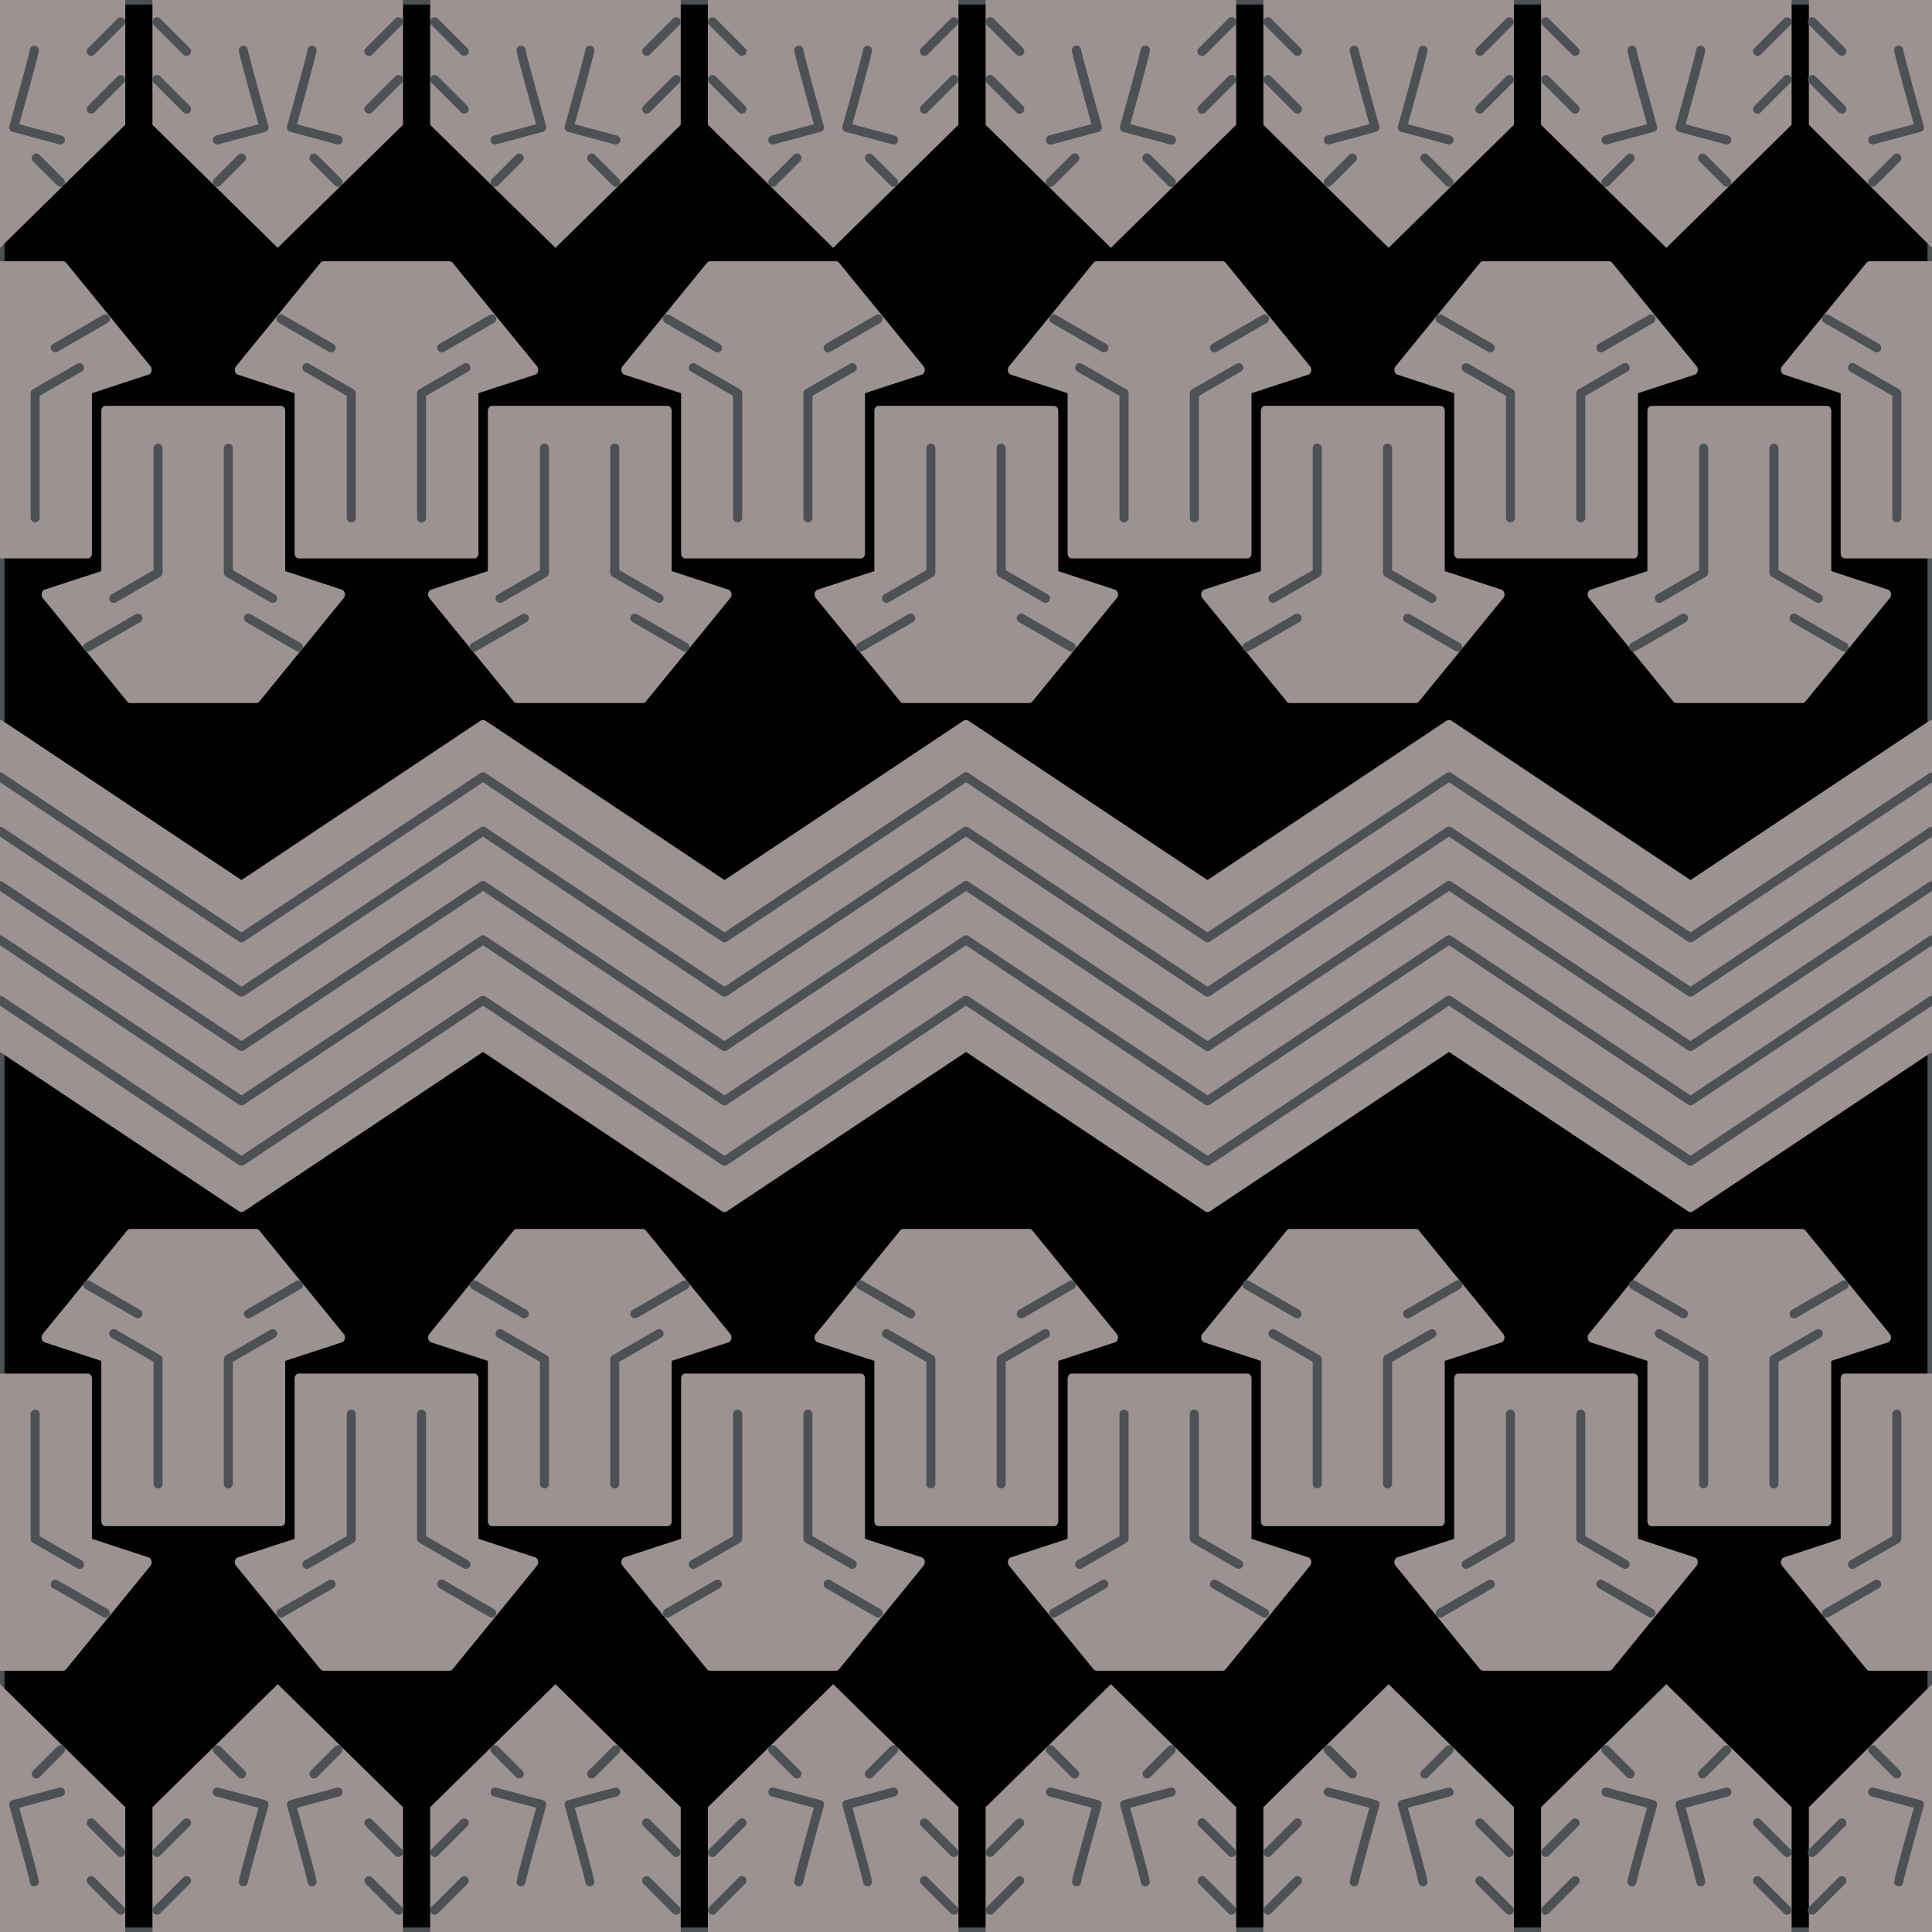 <?xml version="1.0" encoding="UTF-8" standalone="no"?>
<!-- Created with Inkscape (http://www.inkscape.org/) -->

<svg
   xmlns:dc="http://purl.org/dc/elements/1.1/"
   xmlns:cc="http://creativecommons.org/ns#"
   xmlns:rdf="http://www.w3.org/1999/02/22-rdf-syntax-ns#"
   xmlns:svg="http://www.w3.org/2000/svg"
   xmlns="http://www.w3.org/2000/svg"
   xmlns:xlink="http://www.w3.org/1999/xlink"
   xmlns:sodipodi="http://sodipodi.sourceforge.net/DTD/sodipodi-0.dtd"
   xmlns:inkscape="http://www.inkscape.org/namespaces/inkscape"
   width="640"
   height="640"
   id="svg2"
   version="1.1"
   inkscape:version="0.48.3.1 r9886"
   sodipodi:docname="Tire Tread.svg"
   inkscape:export-filename="/home/nick/Ratman/Assets/3D Assets/Bus/Textures/Tire Tread.png"
   inkscape:export-xdpi="90"
   inkscape:export-ydpi="90">
  <sodipodi:namedview
     id="base"
     pagecolor="#ffffff"
     bordercolor="#666666"
     borderopacity="1.0"
     inkscape:pageopacity="0.0"
     inkscape:pageshadow="2"
     inkscape:zoom="0.98994949"
     inkscape:cx="286.64008"
     inkscape:cy="383.71448"
     inkscape:document-units="px"
     inkscape:current-layer="layer3"
     showgrid="false"
     inkscape:window-width="1680"
     inkscape:window-height="1026"
     inkscape:window-x="0"
     inkscape:window-y="24"
     inkscape:window-maximized="1"
     inkscape:object-nodes="true"
     inkscape:snap-center="false"
     inkscape:snap-midpoints="true"
     inkscape:snap-object-midpoints="true"
     inkscape:snap-bbox="true"
     inkscape:object-paths="false"
     inkscape:snap-to-guides="false"
     inkscape:snap-page="true">
    <sodipodi:guide
       id="guide3007"
       orientation="640.0,0"
       position="320.0,0" />
    <sodipodi:guide
       id="guide3009"
       orientation="0,640.0"
       position="0,160.0" />
    <sodipodi:guide
       id="guide3011"
       orientation="0,640.0"
       position="0,320.0" />
    <sodipodi:guide
       id="guide3013"
       orientation="0,640.0"
       position="0,480.0" />
    <sodipodi:guide
       position="0,0"
       orientation="0,640"
       id="guide3024" />
    <sodipodi:guide
       position="640,0"
       orientation="-640,0"
       id="guide3026" />
    <sodipodi:guide
       position="640,640"
       orientation="0,-640"
       id="guide3028" />
    <sodipodi:guide
       position="0,640"
       orientation="640,0"
       id="guide3030" />
    <sodipodi:guide
       position="320.0,0"
       orientation="640.0,0"
       id="guide3042" />
    <sodipodi:guide
       position="0,80.0"
       orientation="0,640.0"
       id="guide3044" />
    <sodipodi:guide
       position="0,160.0"
       orientation="0,640.0"
       id="guide3046" />
    <sodipodi:guide
       position="0,240.0"
       orientation="0,640.0"
       id="guide3048" />
    <sodipodi:guide
       position="0,320.0"
       orientation="0,640.0"
       id="guide3050" />
    <sodipodi:guide
       position="0,400.0"
       orientation="0,640.0"
       id="guide3052" />
    <sodipodi:guide
       position="0,480.0"
       orientation="0,640.0"
       id="guide3054" />
    <sodipodi:guide
       position="0,560.0"
       orientation="0,640.0"
       id="guide3056" />
    <sodipodi:guide
       id="guide3098"
       orientation="640.0,0"
       position="80.0,0" />
    <sodipodi:guide
       id="guide3100"
       orientation="640.0,0"
       position="160,293.333" />
    <sodipodi:guide
       id="guide3102"
       orientation="640.0,0"
       position="240.0,0" />
    <sodipodi:guide
       id="guide3104"
       orientation="640.0,0"
       position="320.0,0" />
    <sodipodi:guide
       id="guide3106"
       orientation="640.0,0"
       position="400.0,0" />
    <sodipodi:guide
       id="guide3108"
       orientation="640.0,0"
       position="480.0,0" />
    <sodipodi:guide
       id="guide3110"
       orientation="640.0,0"
       position="560.0,0" />
    <sodipodi:guide
       id="guide3112"
       orientation="0,640.0"
       position="0,80.0" />
    <sodipodi:guide
       id="guide3114"
       orientation="0,640.0"
       position="600.714,-2e-05" />
    <sodipodi:guide
       id="guide3116"
       orientation="0,640.0"
       position="0,240.0" />
    <sodipodi:guide
       id="guide3118"
       orientation="0,640.0"
       position="0,320.0" />
    <sodipodi:guide
       id="guide3120"
       orientation="0,640.0"
       position="0,400.0" />
    <sodipodi:guide
       id="guide3122"
       orientation="0,640.0"
       position="0,480.0" />
    <sodipodi:guide
       id="guide3124"
       orientation="0,640.0"
       position="0,560.0" />
  </sodipodi:namedview>
  <defs
     id="defs4" />
  <g
     inkscape:groupmode="layer"
     id="layer3"
     inkscape:label="Background">
    <rect
       style="fill:#010101;fill-opacity:1;stroke:#4c5156;stroke-width:3;stroke-linecap:round;stroke-linejoin:round;stroke-miterlimit:4;stroke-dasharray:none;stroke-dashoffset:0"
       id="rect3432"
       width="640"
       height="640"
       x="0"
       y="0" />
  </g>
  <g
     transform="translate(0,-412.362)"
     id="layer1"
     inkscape:groupmode="layer"
     inkscape:label="Layer 1"
     style="display:inline">
    <path
       style="fill:#9c9291;fill-opacity:1;stroke:#9c9291;stroke-width:3"
       d="m 0,972.362 40,39.286 0,40.714 -40,0 z"
       id="path3162"
       inkscape:connector-curvature="0"
       sodipodi:nodetypes="ccccc"
       inkscape:transform-center-x="-20.25" />
    <path
       inkscape:connector-curvature="0"
       id="path3164"
       d="m 640,972.362 -39.286,39.286 0,40.714 39.286,0 z"
       style="fill:#9c9291;fill-opacity:1;stroke:#9c9291;stroke-width:3" />
    <path
       style="fill:#9c9291;fill-opacity:1;stroke:#9c9291;stroke-width:3"
       d="m 92,972.362 -40,39.281 0,40.719 40,0 40,0 0,-40.719 -40,-39.281 z"
       id="path3208"
       inkscape:connector-curvature="0" />
    <use
       x="0"
       y="0"
       xlink:href="#path3208"
       id="use3217"
       transform="translate(92,0)"
       width="640"
       height="640"
       style="fill:#9c9291;stroke:#9c9291;stroke-width:3" />
    <use
       x="0"
       y="0"
       xlink:href="#use3217"
       id="use3219"
       transform="translate(92,0)"
       width="640"
       height="640"
       style="fill:#9c9291;stroke:#9c9291;stroke-width:3" />
    <use
       x="0"
       y="0"
       xlink:href="#use3219"
       id="use3221"
       transform="translate(92,0)"
       width="640"
       height="640"
       style="fill:#9c9291;stroke:#9c9291;stroke-width:3" />
    <use
       x="0"
       y="0"
       xlink:href="#use3221"
       id="use3223"
       transform="translate(92,0)"
       width="640"
       height="640"
       style="fill:#9c9291;stroke:#9c9291;stroke-width:3" />
    <use
       x="0"
       y="0"
       xlink:href="#use3223"
       id="use3225"
       transform="translate(92,0)"
       width="640"
       height="640"
       style="fill:#9c9291;stroke:#9c9291;stroke-width:3" />
    <g
       id="use3237"
       transform="matrix(1,0,0,-1,0,1464.724)"
       style="fill:#9c9291;stroke:#9c9291;stroke-width:3">
      <path
         style="fill:#9c9291;fill-opacity:1;stroke:#9c9291;stroke-width:3"
         d="m 0,972.362 40,39.286 0,40.714 -40,0 z"
         id="path3147"
         inkscape:connector-curvature="0"
         sodipodi:nodetypes="ccccc"
         inkscape:transform-center-x="-20.25" />
      <path
         inkscape:connector-curvature="0"
         id="path3149"
         d="m 640,972.362 -39.286,39.286 0,40.714 39.286,0 z"
         style="fill:#9c9291;fill-opacity:1;stroke:#9c9291;stroke-width:3" />
      <path
         style="fill:#9c9291;fill-opacity:1;stroke:#9c9291;stroke-width:3"
         d="m 92,972.362 -40,39.281 0,40.719 40,0 40,0 0,-40.719 -40,-39.281 z"
         id="path3151"
         inkscape:connector-curvature="0" />
      <use
         x="0"
         y="0"
         xlink:href="#path3208"
         id="use3153"
         transform="translate(92,0)"
         width="640"
         height="640"
         style="fill:#9c9291;stroke:#9c9291;stroke-width:3" />
      <use
         x="0"
         y="0"
         xlink:href="#use3217"
         id="use3155"
         transform="translate(92,0)"
         width="640"
         height="640"
         style="fill:#9c9291;stroke:#9c9291;stroke-width:3" />
      <use
         x="0"
         y="0"
         xlink:href="#use3219"
         id="use3157"
         transform="translate(92,0)"
         width="640"
         height="640"
         style="fill:#9c9291;stroke:#9c9291;stroke-width:3" />
      <use
         x="0"
         y="0"
         xlink:href="#use3221"
         id="use3159"
         transform="translate(92,0)"
         width="640"
         height="640"
         style="fill:#9c9291;stroke:#9c9291;stroke-width:3" />
      <use
         x="0"
         y="0"
         xlink:href="#use3223"
         id="use3161"
         transform="translate(92,0)"
         width="640"
         height="640"
         style="fill:#9c9291;stroke:#9c9291;stroke-width:3" />
    </g>
    <path
       style="fill:#9c9291;fill-opacity:1;stroke:#9c9291;stroke-width:3;stroke-linecap:round;stroke-linejoin:round;stroke-miterlimit:4;stroke-dasharray:none;stroke-dashoffset:0"
       d="m 640,759.029 -80,53.333 -80,-53.333 -80,53.333 -80,-53.333 -80,53.333 -80,-53.333 -80,53.333 -80,-53.333 0,-106.667 80,53.333 80,-53.333 80,53.333 80,-53.333 80,53.333 80,-53.333 80,53.333 80,-53.333 z"
       id="path3239"
       inkscape:connector-curvature="0"
       sodipodi:nodetypes="ccccccccccccccccccc" />
    <g
       id="g3274"
       transform="matrix(0.97,0,0,1.189,-1.0000012e-7,-144.427)"
       style="fill:#9c9291;stroke:#9c9291;stroke-width:2.794">
      <path
         inkscape:connector-curvature="0"
         id="path3243"
         d="m 0,852.362 30,0 0,45.714 20.398,5.466 -28.82,28.82 -21.578,0 z"
         style="fill:#9c9291;fill-opacity:1;stroke:#9c9291;stroke-width:2.794;stroke-linecap:round;stroke-linejoin:round;stroke-miterlimit:4;stroke-dasharray:none;stroke-dashoffset:0" />
      <path
         inkscape:connector-curvature="0"
         id="path3245"
         d="m 96,892.079 0,-45.719 20.406,-5.438 -28.844,-28.844 -21.562,0 -21.562,0 -28.844,28.844 20.406,5.438 0,45.719 30,0 30,0 z"
         style="fill:#9c9291;fill-opacity:1;stroke:#9c9291;stroke-width:2.794;stroke-linecap:round;stroke-linejoin:round;stroke-miterlimit:4;stroke-dasharray:none;stroke-dashoffset:0" />
      <use
         height="640"
         width="640"
         transform="matrix(1,0,0,-1,66,1744.439)"
         id="use3256"
         xlink:href="#path3245"
         y="0"
         x="0"
         style="fill:#9c9291;stroke:#9c9291;stroke-width:2.794" />
      <use
         height="640"
         width="640"
         transform="translate(132,5e-5)"
         id="use3258"
         xlink:href="#path3245"
         y="0"
         x="0"
         style="fill:#9c9291;stroke:#9c9291;stroke-width:2.794" />
      <use
         height="640"
         width="640"
         transform="translate(132,0)"
         id="use3260"
         xlink:href="#use3256"
         y="0"
         x="0"
         style="fill:#9c9291;stroke:#9c9291;stroke-width:2.794" />
      <use
         height="640"
         width="640"
         transform="translate(132,0)"
         id="use3262"
         xlink:href="#use3258"
         y="0"
         x="0"
         style="fill:#9c9291;stroke:#9c9291;stroke-width:2.794" />
      <use
         height="640"
         width="640"
         transform="translate(132,0)"
         id="use3264"
         xlink:href="#use3260"
         y="0"
         x="0"
         style="fill:#9c9291;stroke:#9c9291;stroke-width:2.794" />
      <use
         height="640"
         width="640"
         transform="translate(132,0)"
         id="use3266"
         xlink:href="#use3262"
         y="0"
         x="0"
         style="fill:#9c9291;stroke:#9c9291;stroke-width:2.794" />
      <use
         height="640"
         width="640"
         transform="translate(132,0)"
         id="use3268"
         xlink:href="#use3264"
         y="0"
         x="0"
         style="fill:#9c9291;stroke:#9c9291;stroke-width:2.794" />
      <use
         height="640"
         width="640"
         transform="translate(132,0)"
         id="use3270"
         xlink:href="#use3266"
         y="0"
         x="0"
         style="fill:#9c9291;stroke:#9c9291;stroke-width:2.794" />
      <path
         style="fill:#9c9291;fill-opacity:1;stroke:#9c9291;stroke-width:2.794;stroke-linecap:round;stroke-linejoin:round;stroke-miterlimit:4;stroke-dasharray:none;stroke-dashoffset:0"
         d="m 660,852.364 -30,0 0,45.714 -20.398,5.466 28.82,28.82 21.578,0 z"
         id="path3272"
         inkscape:connector-curvature="0" />
    </g>
    <use
       x="0"
       y="0"
       xlink:href="#g3274"
       id="use3289"
       transform="matrix(1,0,0,-1,0,1464.724)"
       width="640"
       height="640"
       style="fill:#9c9291;stroke:#9c9291;stroke-width:3" />
  </g>
  <g
     inkscape:groupmode="layer"
     id="layer2"
     inkscape:label="Marks"
     style="display:inline">
    <g
       transform="translate(0,-412.362)"
       style="display:inline"
       id="g3242">
      <path
         d="m 132,1045.135 -9.782,-9.782 m 9.782,-9.35 -9.782,-9.782 M 52,1045.135 l 9.782,-9.782 M 52,1026.003 l 9.782,-9.782 m 18.828,19.515 c 0.126,-1.515 6.856,-25.589 6.856,-25.589 L 72,1006.003 m 31.389,29.733 c -0.126,-1.515 -6.856,-25.589 -6.856,-25.589 L 112,1006.003 m 0,-14 -8,8 m -32,-8 8,8"
         style="fill:none;stroke:#4c5156;stroke-width:3;stroke-linecap:round;stroke-linejoin:round;stroke-miterlimit:4;stroke-dasharray:none;stroke-dashoffset:0"
         id="path3198"
         inkscape:connector-curvature="0" />
      <path
         inkscape:connector-curvature="0"
         id="path3209"
         style="fill:none;stroke:#4c5156;stroke-width:3;stroke-linecap:round;stroke-linejoin:round;stroke-miterlimit:4;stroke-dasharray:none;stroke-dashoffset:0"
         d="m 224,1045.135 -9.782,-9.782 m 9.782,-9.35 -9.782,-9.782 M 144,1045.135 l 9.782,-9.782 M 144,1026.003 l 9.782,-9.782 m 18.828,19.515 c 0.126,-1.515 6.856,-25.589 6.856,-25.589 L 164,1006.003 m 31.389,29.733 c -0.126,-1.515 -6.856,-25.589 -6.856,-25.589 L 204,1006.003 m 0,-14 -8,8 m -32,-8 8,8" />
      <path
         d="m 316,1045.135 -9.782,-9.782 m 9.782,-9.35 -9.782,-9.782 M 236,1045.135 l 9.782,-9.782 M 236,1026.003 l 9.782,-9.782 m 18.828,19.515 c 0.126,-1.515 6.856,-25.589 6.856,-25.589 L 256,1006.003 m 31.389,29.733 c -0.126,-1.515 -6.856,-25.589 -6.856,-25.589 L 296,1006.003 m 0,-14 -8,8 m -32,-8 8,8"
         style="fill:none;stroke:#4c5156;stroke-width:3;stroke-linecap:round;stroke-linejoin:round;stroke-miterlimit:4;stroke-dasharray:none;stroke-dashoffset:0"
         id="path3211"
         inkscape:connector-curvature="0" />
      <path
         inkscape:connector-curvature="0"
         id="path3213"
         style="fill:none;stroke:#4c5156;stroke-width:3;stroke-linecap:round;stroke-linejoin:round;stroke-miterlimit:4;stroke-dasharray:none;stroke-dashoffset:0"
         d="m 408,1045.135 -9.782,-9.782 m 9.782,-9.35 -9.782,-9.782 M 328,1045.135 l 9.782,-9.782 M 328,1026.003 l 9.782,-9.782 m 18.828,19.515 c 0.126,-1.515 6.856,-25.589 6.856,-25.589 L 348,1006.003 m 31.389,29.733 c -0.126,-1.515 -6.856,-25.589 -6.856,-25.589 L 388,1006.003 m 0,-14 -8,8 m -32,-8 8,8" />
      <path
         d="m 500,1045.135 -9.782,-9.782 m 9.782,-9.35 -9.782,-9.782 M 420,1045.135 l 9.782,-9.782 M 420,1026.003 l 9.782,-9.782 m 18.828,19.515 c 0.126,-1.515 6.856,-25.589 6.856,-25.589 L 440,1006.003 m 31.389,29.733 c -0.126,-1.515 -6.856,-25.589 -6.856,-25.589 L 480,1006.003 m 0,-14 -8,8 m -32,-8 8,8"
         style="fill:none;stroke:#4c5156;stroke-width:3;stroke-linecap:round;stroke-linejoin:round;stroke-miterlimit:4;stroke-dasharray:none;stroke-dashoffset:0"
         id="path3215"
         inkscape:connector-curvature="0" />
      <path
         inkscape:connector-curvature="0"
         id="path3217"
         style="fill:none;stroke:#4c5156;stroke-width:3;stroke-linecap:round;stroke-linejoin:round;stroke-miterlimit:4;stroke-dasharray:none;stroke-dashoffset:0"
         d="m 592,1045.135 -9.782,-9.782 m 9.782,-9.35 -9.782,-9.782 M 512,1045.135 l 9.782,-9.782 M 512,1026.003 l 9.782,-9.782 m 18.828,19.515 c 0.126,-1.515 6.856,-25.589 6.856,-25.589 L 532,1006.003 m 31.389,29.733 c -0.126,-1.515 -6.856,-25.589 -6.856,-25.589 L 572,1006.003 m 0,-14 -8,8 m -32,-8 8,8" />
      <path
         sodipodi:nodetypes="ccccccccc"
         d="m 600.357,1045.137 9.782,-9.782 m -9.782,-9.35 9.782,-9.782 m 18.828,19.515 c 0.126,-1.515 6.856,-25.589 6.856,-25.589 l -15.467,-4.144 m 0,-14 8,8"
         style="fill:none;stroke:#4c5156;stroke-width:3;stroke-linecap:round;stroke-linejoin:round;stroke-miterlimit:4;stroke-dasharray:none;stroke-dashoffset:0"
         id="path3219"
         inkscape:connector-curvature="0" />
      <path
         inkscape:connector-curvature="0"
         id="path3221"
         style="fill:none;stroke:#4c5156;stroke-width:3;stroke-linecap:round;stroke-linejoin:round;stroke-miterlimit:4;stroke-dasharray:none;stroke-dashoffset:0"
         d="m 40,1045.137 -9.782,-9.782 M 40,1026.005 l -9.782,-9.782 m -18.828,19.515 c -0.126,-1.515 -6.856,-25.589 -6.856,-25.589 L 20,1006.005 m 0,-14 -8,8"
         sodipodi:nodetypes="ccccccccc" />
    </g>
    <g
       transform="translate(0,-412.362)"
       style="display:inline"
       id="g3271">
      <path
         inkscape:connector-curvature="0"
         id="path3223"
         style="fill:none;stroke:#4c5156;stroke-width:3;stroke-linecap:round;stroke-linejoin:round;stroke-miterlimit:4;stroke-dasharray:none;stroke-dashoffset:0"
         d="m 132,419.59 -9.782,9.782 m 9.782,9.35 -9.782,9.782 M 52,419.59 l 9.782,9.782 M 52,438.722 l 9.782,9.782 m 18.828,-19.515 c 0.126,1.515 6.856,25.589 6.856,25.589 L 72,458.722 m 31.389,-29.733 c -0.126,1.515 -6.856,25.589 -6.856,25.589 L 112,458.722 m 0,14 -8,-8 m -32,8 8,-8" />
      <use
         height="640"
         width="640"
         transform="translate(92,0)"
         id="use3226"
         xlink:href="#path3223"
         y="0"
         x="0" />
      <use
         height="640"
         width="640"
         transform="translate(92,0)"
         id="use3228"
         xlink:href="#use3226"
         y="0"
         x="0" />
      <use
         height="640"
         width="640"
         transform="translate(92,0)"
         id="use3230"
         xlink:href="#use3228"
         y="0"
         x="0" />
      <use
         height="640"
         width="640"
         id="use3232"
         xlink:href="#use3230"
         y="0"
         x="0" />
      <use
         height="640"
         width="640"
         transform="translate(92,0)"
         id="use3234"
         xlink:href="#use3232"
         y="0"
         x="0" />
      <use
         height="640"
         width="640"
         transform="translate(92,0)"
         id="use3236"
         xlink:href="#use3234"
         y="0"
         x="0" />
      <use
         height="640"
         width="640"
         transform="matrix(-1,0,0,-1,640.357,1464.724)"
         id="use3238"
         xlink:href="#path3219"
         y="0"
         x="0" />
      <use
         height="640"
         width="640"
         transform="matrix(-1,0,0,1,640.357,0)"
         id="use3240"
         xlink:href="#use3238"
         y="0"
         x="0" />
    </g>
    <g
       id="g3323">
      <path
         d="m 154.326,121.794 -14.682,8.477 0,41.273 m -37.97,-49.75 14.682,8.477 0,41.273 m 46.538,-65.886 -16.573,9.569 m -53.215,-9.569 16.573,9.569"
         style="fill:none;stroke:#4c5156;stroke-width:3;stroke-linecap:round;stroke-linejoin:round;stroke-miterlimit:4;stroke-dasharray:none;stroke-dashoffset:0"
         id="path3298"
         inkscape:connector-curvature="0" />
      <use
         height="640"
         width="640"
         transform="translate(128,2.3584375e-6)"
         id="use3301"
         xlink:href="#path3298"
         y="0"
         x="0" />
      <use
         height="640"
         width="640"
         transform="translate(128,0)"
         id="use3303"
         xlink:href="#use3301"
         y="0"
         x="0" />
      <use
         height="640"
         width="640"
         transform="translate(128,0)"
         id="use3305"
         xlink:href="#use3303"
         y="0"
         x="0" />
      <use
         height="640"
         width="640"
         transform="matrix(1,0,0,-1,64,320.006)"
         id="use3307"
         xlink:href="#use3305"
         y="0"
         x="0" />
      <use
         height="640"
         width="640"
         transform="translate(-128,2.185625e-6)"
         id="use3309"
         xlink:href="#use3307"
         y="0"
         x="0" />
      <use
         height="640"
         width="640"
         transform="translate(-128,0)"
         id="use3311"
         xlink:href="#use3309"
         y="0"
         x="0" />
      <use
         height="640"
         width="640"
         transform="translate(-128,0)"
         id="use3313"
         xlink:href="#use3311"
         y="0"
         x="0" />
      <use
         height="640"
         width="640"
         transform="translate(-128,5.9433825e-5)"
         id="use3315"
         xlink:href="#use3313"
         y="0"
         x="0" />
      <path
         sodipodi:nodetypes="ccccc"
         inkscape:connector-curvature="0"
         id="use3317"
         style="fill:none;stroke:#4c5156;stroke-width:3;stroke-linecap:round;stroke-linejoin:round;stroke-miterlimit:4;stroke-dasharray:none;stroke-dashoffset:0"
         d="m 26.329,121.778 -14.682,8.477 0,41.273 m 23.25,-65.886 -16.573,9.569" />
      <path
         d="m 613.671,121.775 14.682,8.477 0,41.273 m -23.25,-65.886 16.573,9.569"
         style="fill:none;stroke:#4c5156;stroke-width:3;stroke-linecap:round;stroke-linejoin:round;stroke-miterlimit:4;stroke-dasharray:none;stroke-dashoffset:0"
         id="path3321"
         inkscape:connector-curvature="0"
         sodipodi:nodetypes="ccccc" />
    </g>
    <g
       id="g3336"
       transform="matrix(1,0,0,-1,4.8484372e-7,640)">
      <path
         inkscape:connector-curvature="0"
         id="path3338"
         style="fill:none;stroke:#4c5156;stroke-width:3;stroke-linecap:round;stroke-linejoin:round;stroke-miterlimit:4;stroke-dasharray:none;stroke-dashoffset:0"
         d="m 154.326,121.794 -14.682,8.477 0,41.273 m -37.97,-49.75 14.682,8.477 0,41.273 m 46.538,-65.886 -16.573,9.569 m -53.215,-9.569 16.573,9.569" />
      <use
         x="0"
         y="0"
         xlink:href="#path3298"
         id="use3340"
         transform="translate(128,2.3584375e-6)"
         width="640"
         height="640" />
      <use
         x="0"
         y="0"
         xlink:href="#use3301"
         id="use3342"
         transform="translate(128,0)"
         width="640"
         height="640" />
      <use
         x="0"
         y="0"
         xlink:href="#use3303"
         id="use3344"
         transform="translate(128,0)"
         width="640"
         height="640" />
      <use
         x="0"
         y="0"
         xlink:href="#use3305"
         id="use3346"
         transform="matrix(1,0,0,-1,64,320.006)"
         width="640"
         height="640" />
      <use
         x="0"
         y="0"
         xlink:href="#use3307"
         id="use3348"
         transform="translate(-128,2.185625e-6)"
         width="640"
         height="640" />
      <use
         x="0"
         y="0"
         xlink:href="#use3309"
         id="use3350"
         transform="translate(-128,0)"
         width="640"
         height="640" />
      <use
         x="0"
         y="0"
         xlink:href="#use3311"
         id="use3352"
         transform="translate(-128,0)"
         width="640"
         height="640" />
      <use
         x="0"
         y="0"
         xlink:href="#use3313"
         id="use3354"
         transform="translate(-128,5.9433825e-5)"
         width="640"
         height="640" />
      <path
         d="m 26.329,121.778 -14.682,8.477 0,41.273 m 23.25,-65.886 -16.573,9.569"
         style="fill:none;stroke:#4c5156;stroke-width:3;stroke-linecap:round;stroke-linejoin:round;stroke-miterlimit:4;stroke-dasharray:none;stroke-dashoffset:0"
         id="path3356"
         inkscape:connector-curvature="0"
         sodipodi:nodetypes="ccccc" />
      <path
         sodipodi:nodetypes="ccccc"
         inkscape:connector-curvature="0"
         id="path3358"
         style="fill:none;stroke:#4c5156;stroke-width:3;stroke-linecap:round;stroke-linejoin:round;stroke-miterlimit:4;stroke-dasharray:none;stroke-dashoffset:0"
         d="m 613.671,121.775 14.682,8.477 0,41.273 m -23.25,-65.886 16.573,9.569" />
    </g>
    <path
       transform="translate(0,-412.362)"
       style="fill:none;stroke:#4c5156;stroke-width:3;stroke-linecap:round;stroke-linejoin:round;stroke-miterlimit:4;stroke-dasharray:none;stroke-dashoffset:0;display:inline"
       d="M 0,705.696 80,759.029 160,705.696 l 80,53.333 80,-53.333 80,53.333 80,-53.333 80,53.333 80,-53.333"
       id="path3239-4"
       inkscape:connector-curvature="0"
       sodipodi:nodetypes="ccccccccc" />
    <path
       transform="translate(0,-412.362)"
       sodipodi:nodetypes="ccccccccc"
       inkscape:connector-curvature="0"
       id="path3418"
       d="M 0,687.696 80,741.029 160,687.696 l 80,53.333 80,-53.333 80,53.333 80,-53.333 80,53.333 80,-53.333"
       style="fill:none;stroke:#4c5156;stroke-width:3;stroke-linecap:round;stroke-linejoin:round;stroke-miterlimit:4;stroke-dasharray:none;stroke-dashoffset:0;display:inline" />
    <path
       transform="translate(0,-412.362)"
       style="fill:none;stroke:#4c5156;stroke-width:3;stroke-linecap:round;stroke-linejoin:round;stroke-miterlimit:4;stroke-dasharray:none;stroke-dashoffset:0;display:inline"
       d="M 0,669.696 80,723.029 160,669.696 l 80,53.333 80,-53.333 80,53.333 80,-53.333 80,53.333 80,-53.333"
       id="path3420"
       inkscape:connector-curvature="0"
       sodipodi:nodetypes="ccccccccc" />
    <path
       transform="translate(0,-412.362)"
       sodipodi:nodetypes="ccccccccc"
       inkscape:connector-curvature="0"
       id="path3422"
       d="M 0,723.696 80,777.029 160,723.696 l 80,53.333 80,-53.333 80,53.333 80,-53.333 80,53.333 80,-53.333"
       style="fill:none;stroke:#4c5156;stroke-width:3;stroke-linecap:round;stroke-linejoin:round;stroke-miterlimit:4;stroke-dasharray:none;stroke-dashoffset:0;display:inline" />
    <path
       transform="translate(0,-412.362)"
       style="fill:none;stroke:#4c5156;stroke-width:3;stroke-linecap:round;stroke-linejoin:round;stroke-miterlimit:4;stroke-dasharray:none;stroke-dashoffset:0;display:inline"
       d="M 0,743.696 80,797.029 160,743.696 l 80,53.333 80,-53.333 80,53.333 80,-53.333 80,53.333 80,-53.333"
       id="path3424"
       inkscape:connector-curvature="0"
       sodipodi:nodetypes="ccccccccc" />
  </g>
</svg>
